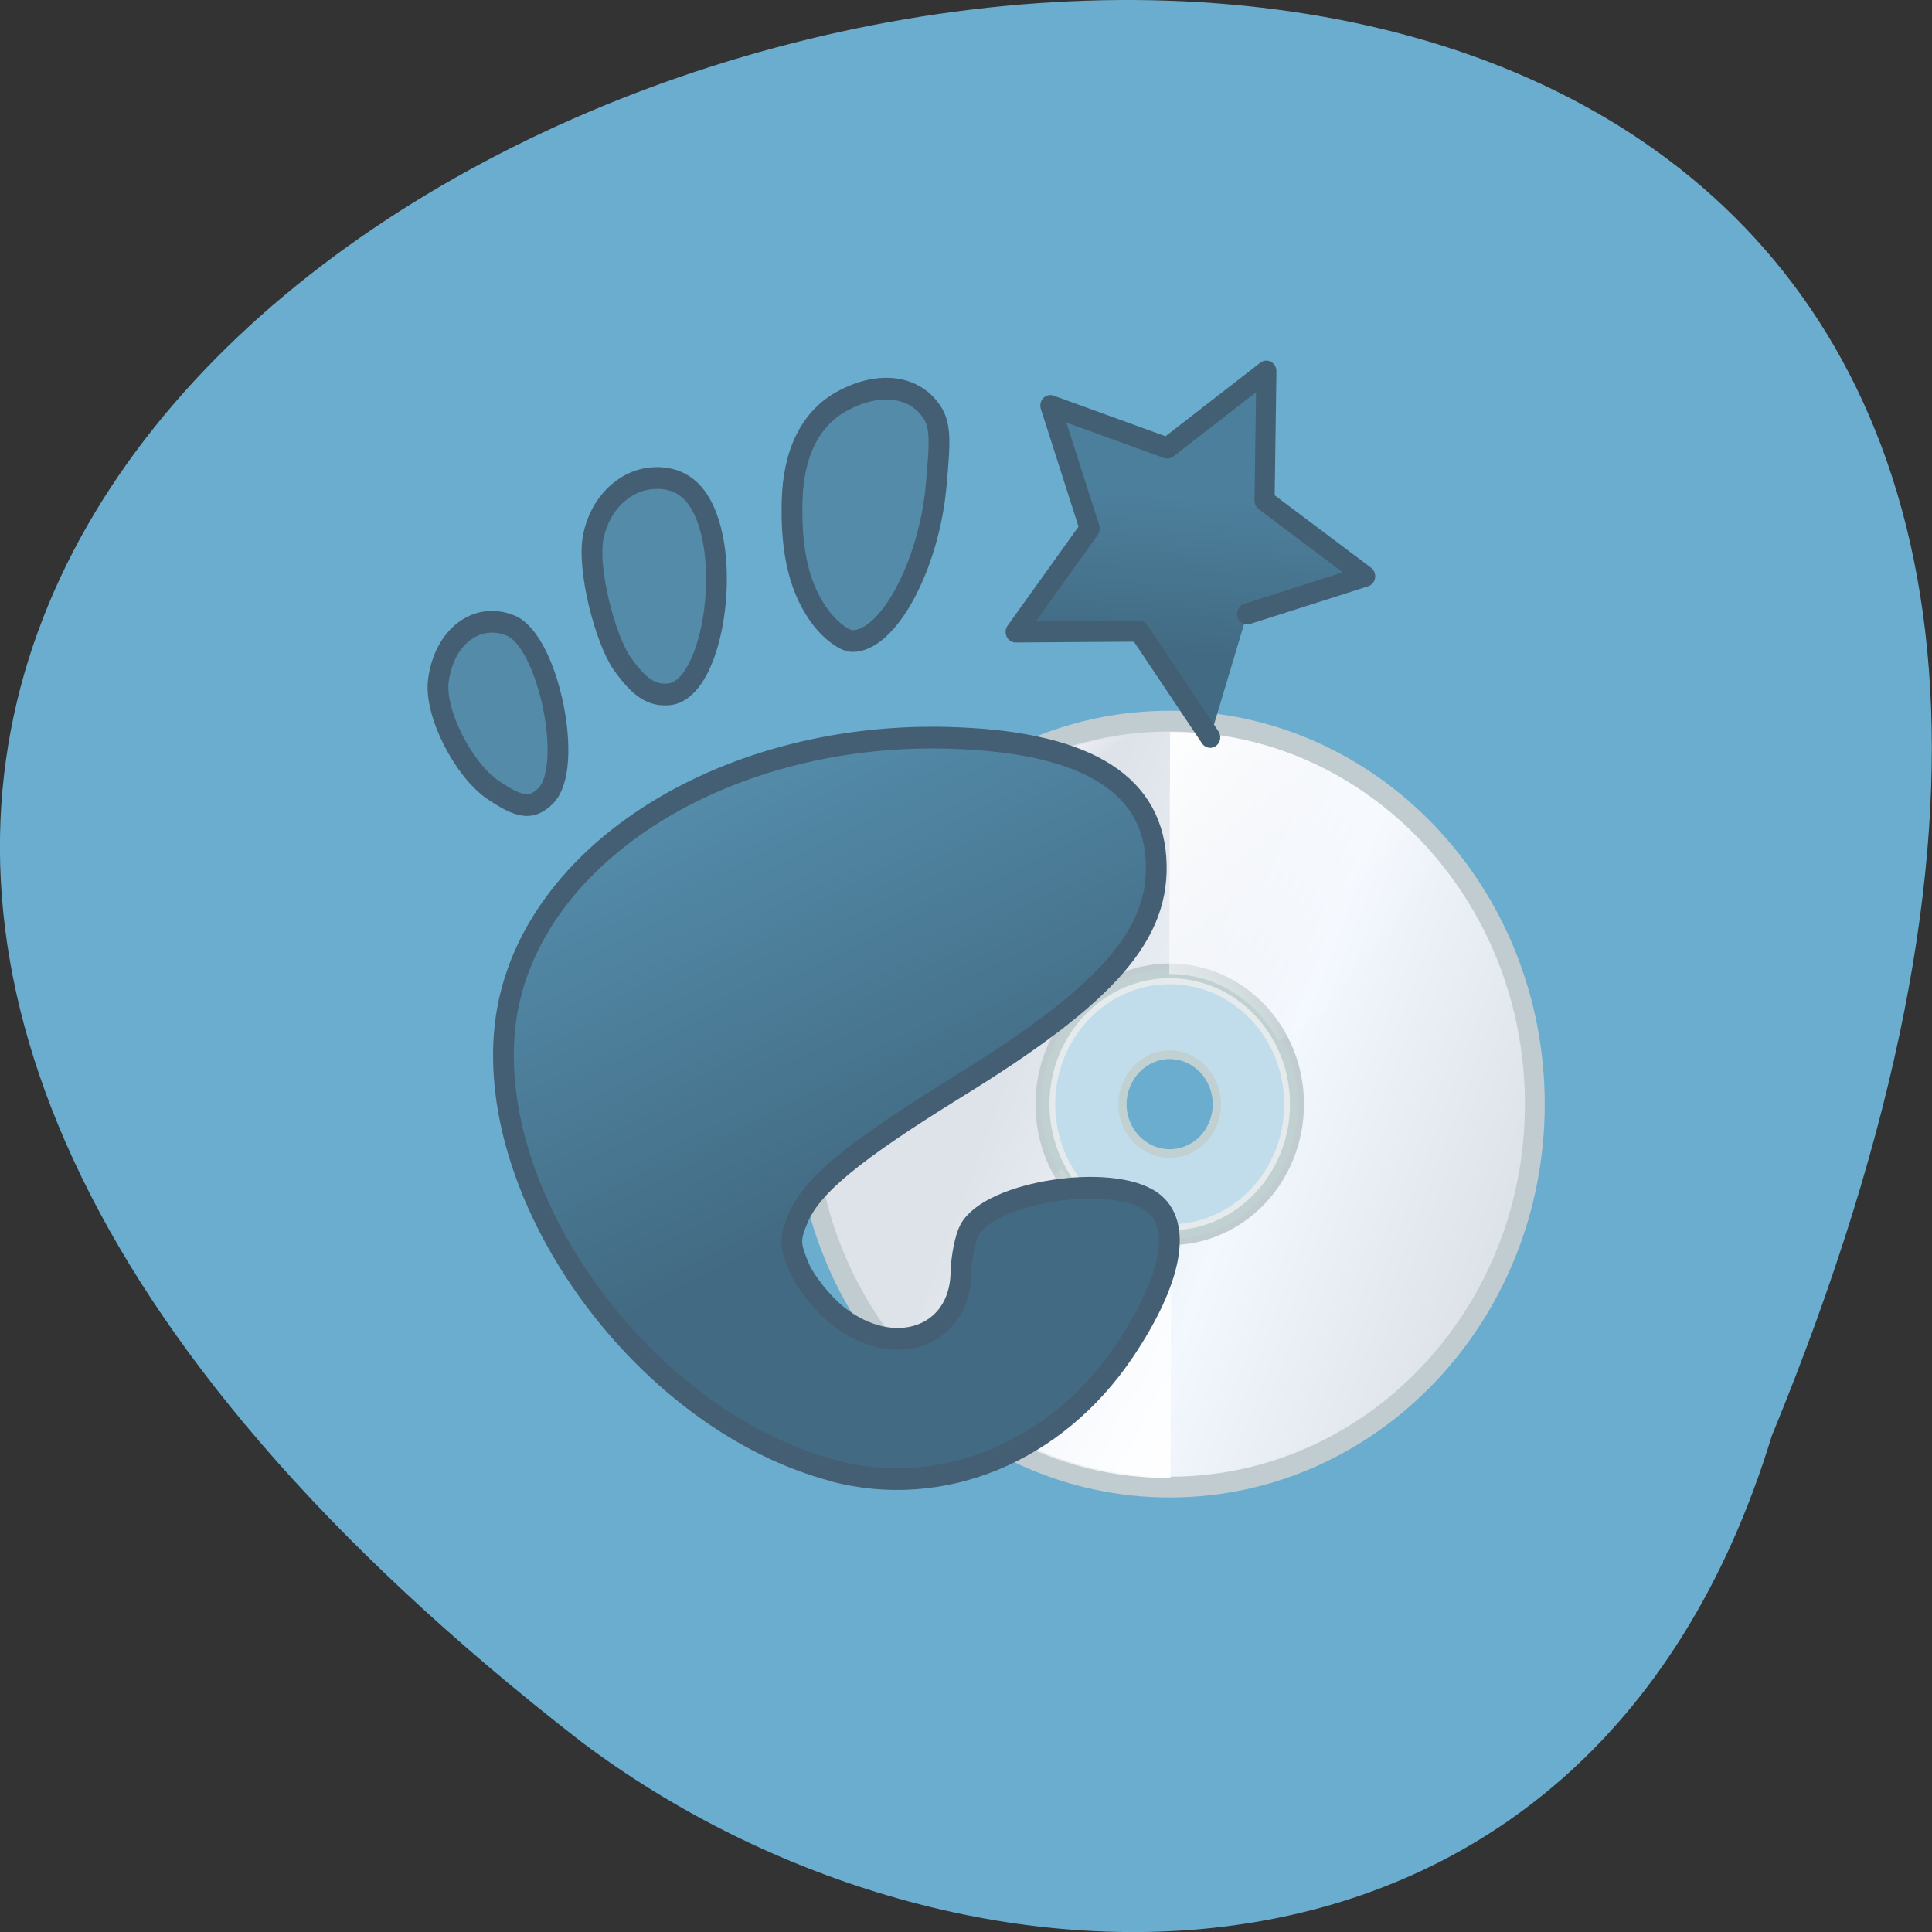 <svg xmlns="http://www.w3.org/2000/svg" viewBox="0 0 48 48" xmlns:xlink="http://www.w3.org/1999/xlink"><rect x="0" y="0" width="48" height="48" fill="#333333" stroke="none"/><defs><linearGradient id="6" gradientUnits="userSpaceOnUse" x1="158.51" y1="50.02" x2="168.83" y2="58.33" xlink:href="#1"/><linearGradient id="A" gradientUnits="userSpaceOnUse" x1="95.22" y1="10.35" x2="100.29" y2="27.26" xlink:href="#1"/><linearGradient id="7" gradientUnits="userSpaceOnUse" x1="237.42" y1="29.47" x2="253.37" y2="41.38" xlink:href="#1"/><linearGradient id="9" gradientUnits="userSpaceOnUse" x1="92.34" y1="15.193" x2="97.46" y2="33.463"><stop stop-color="#4c7f9c"/><stop offset="1" stop-color="#426a82"/></linearGradient><linearGradient id="8" gradientUnits="userSpaceOnUse" x1="248.39" y1="-97.28" x2="259.37" y2="-86.03" xlink:href="#1"/><linearGradient id="5" gradientUnits="userSpaceOnUse" x1="18.11" y1="23.09" x2="86.25" y2="91.94" xlink:href="#1"/><linearGradient id="0" gradientUnits="userSpaceOnUse" x1="46.928" y1="35.534" x2="119.22" y2="64.17"><stop stop-color="#dee3ea"/><stop offset="0.5" stop-color="#f3f8ff"/><stop offset="1" stop-color="#dee3ea"/></linearGradient><linearGradient id="4" gradientUnits="userSpaceOnUse" x1="56.38" y1="60.48" x2="81.979" y2="116.39"><stop stop-color="#538ba9"/><stop offset="1" stop-color="#426a82"/></linearGradient><linearGradient id="1" gradientUnits="userSpaceOnUse" x1="55.917" y1="17.16" x2="92.47" y2="44.74" gradientTransform="matrix(0.164 0 0 0.172 18.828 16.395)"><stop stop-color="#fff"/><stop offset="1" stop-color="#fff" stop-opacity="0"/></linearGradient><linearGradient id="3" gradientUnits="userSpaceOnUse" x1="21.97" y1="25.748" x2="50.867" y2="67.32" xlink:href="#1"/><linearGradient id="2" gradientUnits="userSpaceOnUse" x1="68.942" y1="111.31" x2="32.392" y2="83.73" gradientTransform="matrix(0.164 0 0 0.172 18.828 16.395)" xlink:href="#1"/></defs><path d="m 44.02 35.672 c 25.438 -61.766 -81.54 -32.746 -29.594 7.59 c 9.316 7.03 24.969 7.566 29.594 -7.59" fill="#6badcf"/><g stroke-linejoin="round" stroke-linecap="round"><path d="m 62.4 8.844 c -30.546 0 -55.33 24.797 -55.33 55.33 c 0 30.56 24.812 55.31 55.33 55.31 c 30.546 0 55.31 -24.775 55.31 -55.31 c 0 -30.537 -24.765 -55.33 -55.31 -55.33 m 0 36.504 c 10.42 0 18.841 8.44 18.841 18.83 c 0 10.413 -8.421 18.853 -18.841 18.853 c -10.396 0 -18.841 -8.44 -18.841 -18.853 c 0 -10.391 8.445 -18.83 18.841 -18.83" transform="matrix(0.164 0 0 0.172 18.828 16.395)" fill="url(#0)" stroke="#c1ccd1" stroke-width="3"/><path d="m 62.4 45.35 c -10.396 0 -18.841 8.44 -18.841 18.83 c 0 10.413 8.445 18.853 18.841 18.853 c 10.42 0 18.841 -8.44 18.841 -18.853 c 0 -10.391 -8.421 -18.83 -18.841 -18.83 m 0 11.684 c 3.949 0 7.137 3.222 7.137 7.147 c 0 3.948 -3.188 7.124 -7.137 7.124 c -3.925 0 -7.161 -3.176 -7.161 -7.124 c 0 -3.925 3.235 -7.147 7.161 -7.147" transform="matrix(0.164 0 0 0.172 18.828 16.395)" fill="#fff" stroke="#c1d1d1" fill-opacity="0.584" stroke-width="1.25"/></g><g fill-rule="evenodd"><path d="m 29.07 18.19 l -0.02 6.01 c 0.008 0 0.012 0 0.02 0 c 1.16 0 2.16 0.672 2.691 1.66 l 5.03 -2.984 c -0.977 -1.789 -3.523 -4.691 -7.723 -4.688" fill="url(#1)"/><path d="m 29.08 36.719 l 0.02 -6.01 c -0.008 0 -0.012 0 -0.02 0 c -1.156 0 -2.16 -0.676 -2.688 -1.664 l -5.04 2.988 c 0.977 1.789 3.523 4.691 7.723 4.688" fill="url(#2)"/></g><path d="m 113 62.25 c 0 29.01 -23.494 52.49 -52.49 52.49 c -28.994 0 -52.51 -23.487 -52.51 -52.49 c 0 -28.985 23.518 -52.49 52.51 -52.49 c 28.994 0 52.49 23.51 52.49 52.49" transform="matrix(0.162 0 0 0.17 19.252 16.887)" fill="none" stroke="url(#3)" stroke-linejoin="round" stroke-linecap="round" stroke-width="4"/><g stroke-width="3"><path d="m 61.863 159.27 c -26.981 -6.774 -50.31 -37.01 -47.45 -61.44 c 2.723 -22.961 30.884 -40.491 63.811 -39.712 c 19.425 0.454 29.455 5.973 30.2 16.62 c 0.749 10.388 -6.808 18.698 -28.706 31.596 c -14.909 8.808 -20.922 13.526 -22.942 18.01 c -1.293 2.922 -1.271 3.744 0.136 6.925 c 0.885 1.991 3.381 4.956 5.514 6.601 c 8.101 6.168 17.632 3.03 17.836 -5.886 c 0.045 -2.164 0.613 -4.826 1.225 -5.93 c 3.02 -5.302 20.582 -7.877 26.391 -3.874 c 4.402 3.051 2.905 10.734 -4.02 20.581 c -9.871 14.02 -26.301 20.473 -42.03 16.534 m -49.17 -93.99 c -4.153 -2.684 -8.532 -10.561 -7.874 -15.15 c 0.84 -5.973 5.56 -9.457 10.461 -7.509 c 5.423 2.164 9.19 19.52 5.04 23.481 c -2.088 1.991 -3.835 1.623 -7.625 -0.822 m 18.653 -17.443 c -2.405 -3.289 -5.106 -13.01 -4.153 -17.529 c 0.976 -4.523 4.38 -7.596 8.169 -8.01 c 3.086 -0.346 5.151 0.822 6.354 2.186 c 5.968 6.665 3.154 27.05 -3.631 27.614 c -2.519 0.216 -4.312 -0.995 -6.74 -4.263 m 28.774 -6.233 c -3.063 -3.83 -4.402 -8.916 -4.221 -16.08 c 0.159 -6.817 2.7 -11.621 7.398 -13.98 c 4.879 -2.489 9.44 -2.056 12.07 0.693 c 2.088 2.207 1.997 4.133 1.339 11.1 c -1.067 11.08 -6.989 21.533 -12.163 21.403 c -1.067 -0.022 -3.063 -1.428 -4.425 -3.138" transform="matrix(0.172 0 0 0.18 10.07 7.869)" fill="url(#4)" stroke="#445f73"/><path d="m 61.842 159.29 c -26.972 -6.795 -50.31 -37.03 -47.42 -61.46 c 2.702 -22.963 30.87 -40.499 63.795 -39.701 c 19.44 0.456 29.459 5.975 30.22 16.601 c 0.741 10.398 -6.815 18.699 -28.718 31.606 c -14.921 8.802 -20.946 13.523 -22.931 17.992 c -1.315 2.942 -1.291 3.74 0.12 6.932 c 0.885 2.01 3.371 4.971 5.524 6.613 c 8.106 6.157 17.623 3.03 17.838 -5.906 c 0.048 -2.144 0.598 -4.812 1.219 -5.906 c 3.01 -5.313 20.588 -7.89 26.374 -3.899 c 4.424 3.056 2.917 10.74 -4.02 20.592 c -9.851 14.02 -26.28 20.478 -42.01 16.533" transform="matrix(0.163 0 0 0.171 10.671 8.933)" fill="none" stroke="url(#5)"/></g><g fill="none"><path d="m 165.72 66.39 c -3.177 -2.034 -6.513 -8.07 -6.01 -11.578 c 0.658 -4.566 4.243 -7.228 8.01 -5.735 c 4.13 1.645 7.01 14.932 3.835 17.941 c -1.588 1.537 -2.927 1.234 -5.832 -0.628" transform="matrix(0.172 0 0 0.18 -16.234 7.279)" stroke="url(#6)" stroke-width="2.293"/><path d="m 244.88 45.39 c -1.974 -2.662 -4.153 -10.561 -3.381 -14.24 c 0.772 -3.657 3.563 -6.168 6.626 -6.492 c 2.496 -0.26 4.175 0.671 5.151 1.775 c 4.856 5.41 2.564 21.966 -2.95 22.42 c -2.042 0.173 -3.495 -0.801 -5.446 -3.463" transform="matrix(0.172 0 0 0.18 -26.563 7.937)" stroke="url(#7)" stroke-width="2.435"/><path d="m 250.55 -72.3 c -2.405 -3.138 -3.449 -7.293 -3.336 -13.158 c 0.136 -5.562 2.133 -9.5 5.832 -11.427 c 3.835 -2.034 7.42 -1.688 9.485 0.563 c 1.657 1.818 1.566 3.376 1.044 9.09 c -0.817 9.05 -5.469 17.594 -9.531 17.486 c -0.862 -0.022 -2.428 -1.169 -3.495 -2.554" transform="matrix(0.172 0 0 0.18 -22.465 27.882)" stroke="url(#8)" stroke-width="2.405"/></g><g stroke-linejoin="round" stroke-linecap="round"><path d="m 105.57 40.709 l -12.555 -8.869 l -14.424 5.305 l 4.557 -14.681 l -9.506 -12.08 l 15.381 -0.194 l 8.545 -12.778 l 4.942 14.551 l 14.793 4.201 l -12.324 9.194" transform="matrix(0.188 0.071 -0.067 0.197 12.947 2.803)" fill="url(#9)" fill-rule="evenodd" stroke="#435f73" stroke-width="2.5"/><path d="m 103.19 43.12 l -7.932 -9.772 l -12.529 0.997 l 6.831 -10.552 l -4.824 -11.619 l 12.161 3.24 l 9.551 -8.161 l 0.67 12.549 l 10.727 6.561 l -11.73 4.534" transform="matrix(0.199 0.015 -0.014 0.209 10.03 6.906)" fill="none" stroke="url(#A)" stroke-width="2.045"/></g></svg>